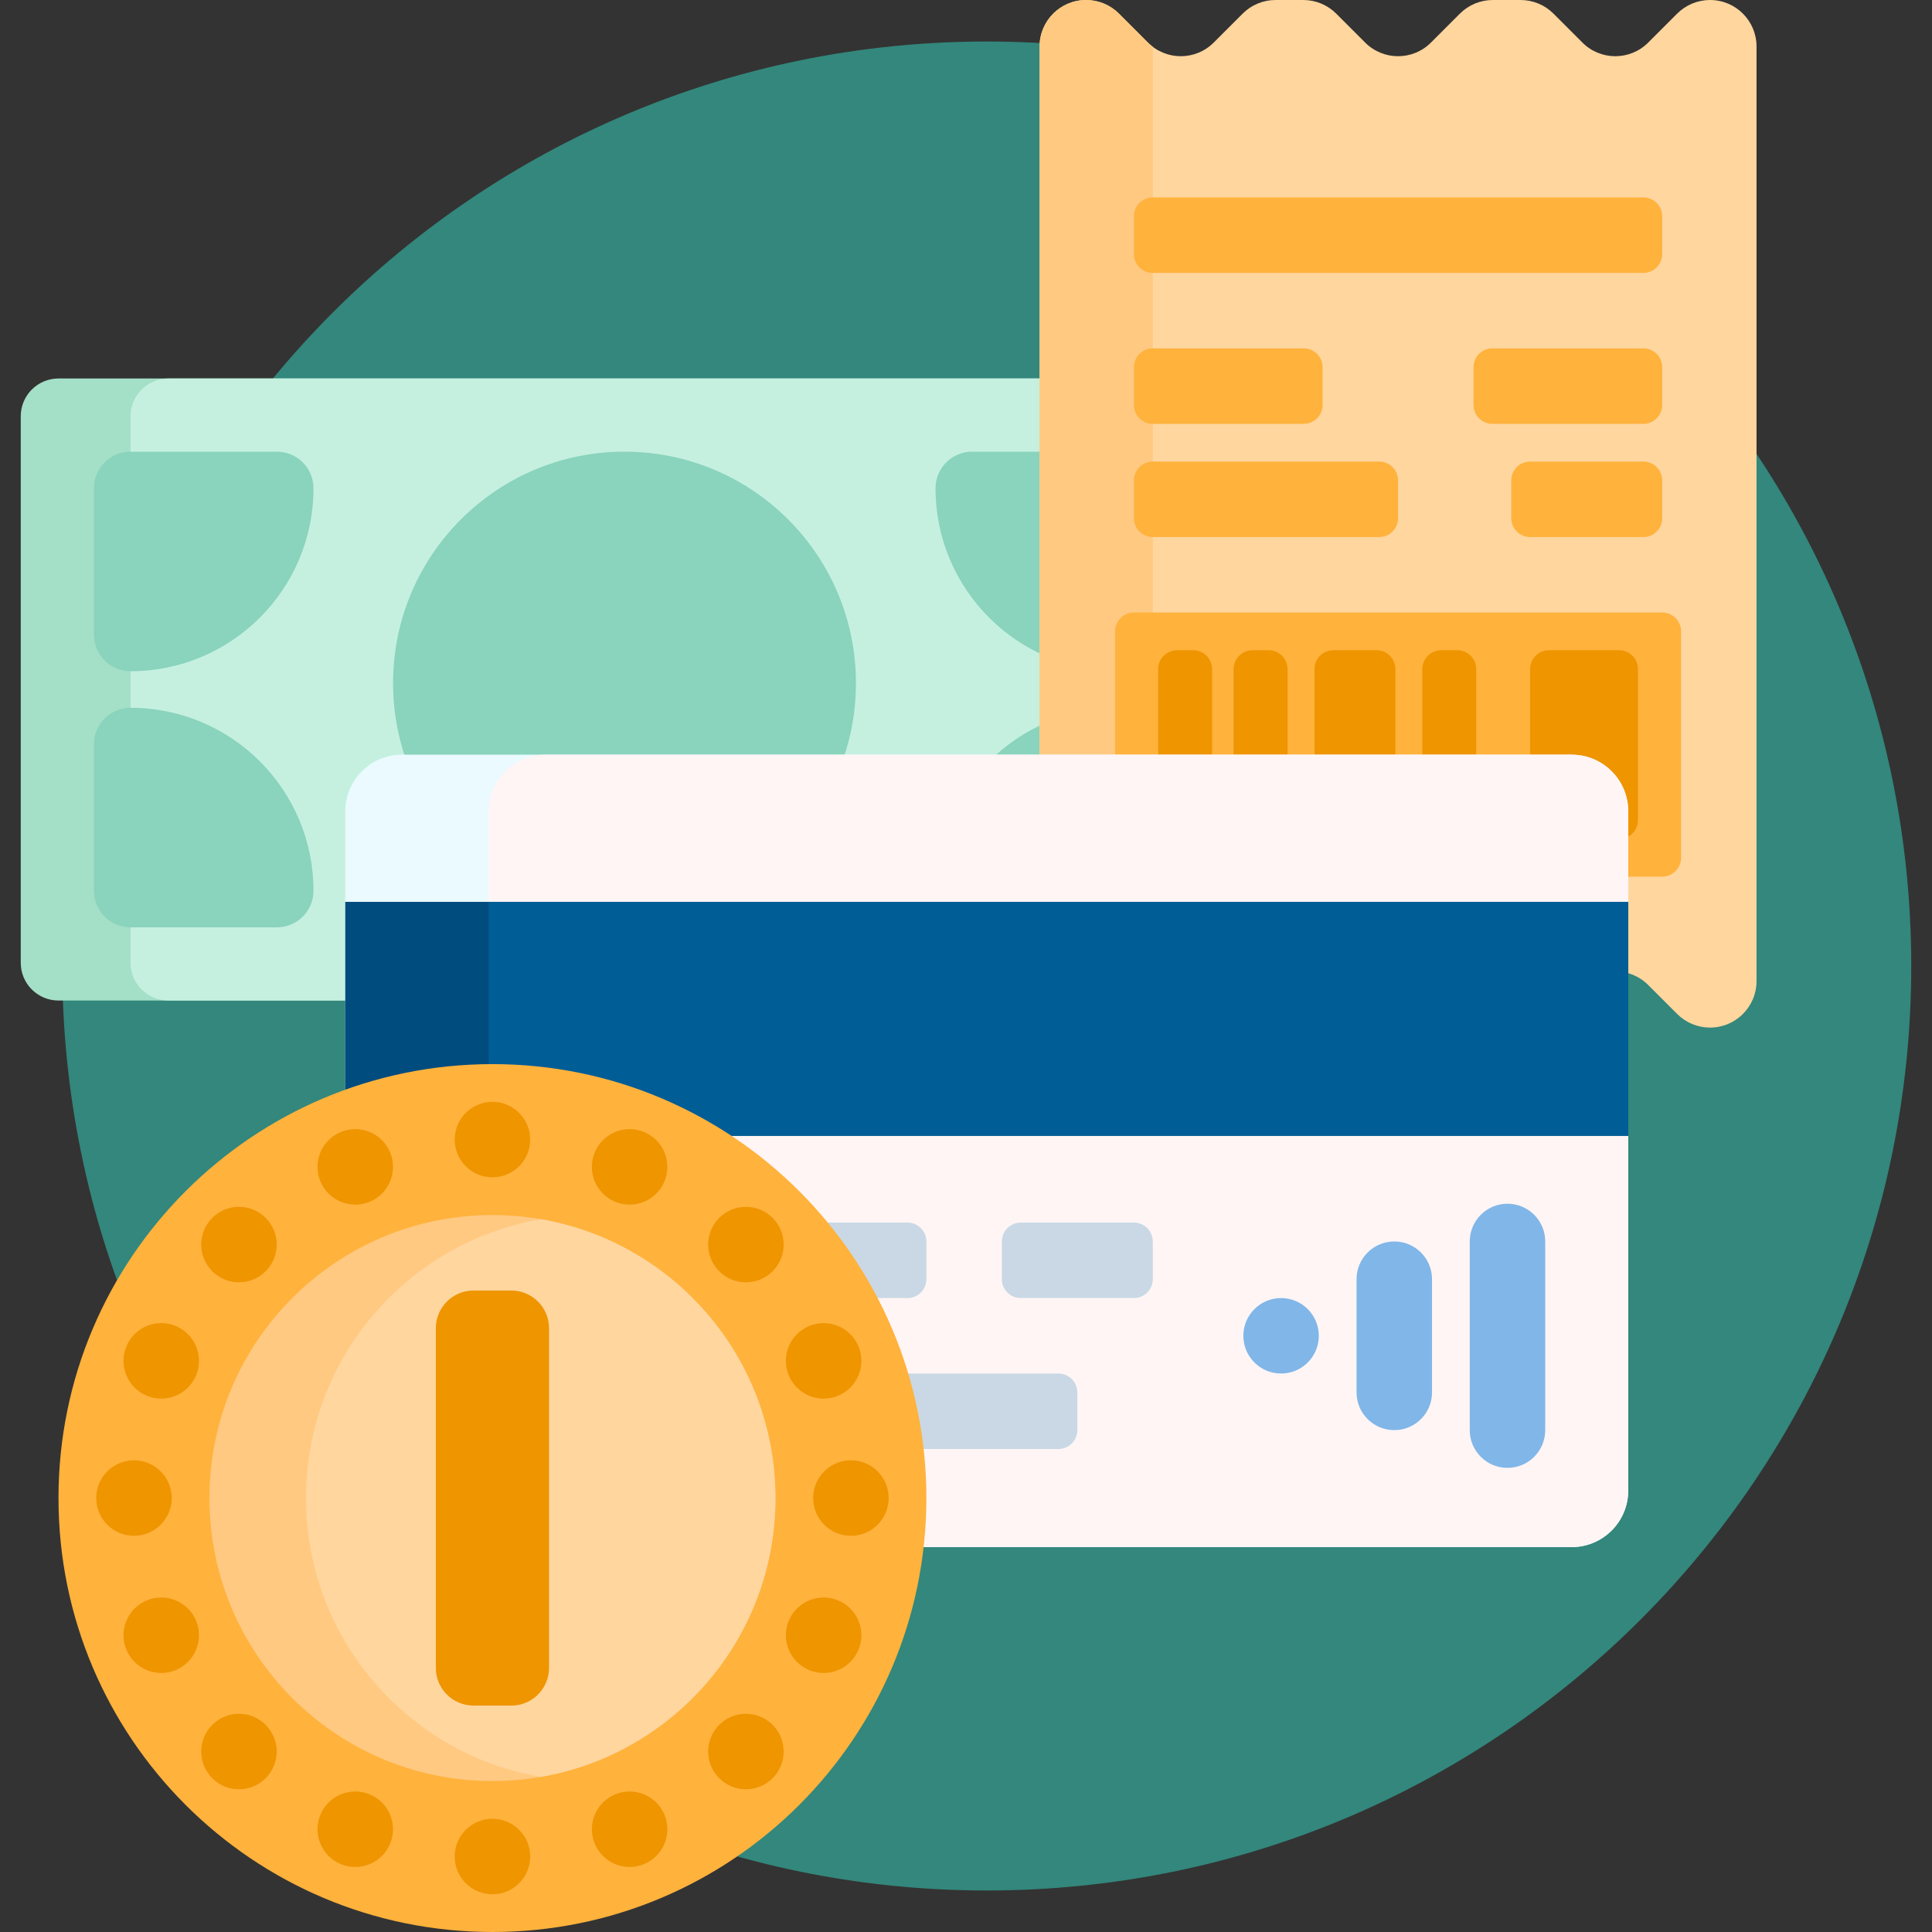 <?xml version="1.0" encoding="iso-8859-1"?>
<svg xmlns="http://www.w3.org/2000/svg" xmlns:xlink="http://www.w3.org/1999/xlink" version="1.1" id="Capa_1" x="0px" y="0px" viewBox="0 0 512 512" style="enable-background:new 0 0 512 512;" xml:space="preserve" width="24px" height="24px">
<rect x="0" y="0" width="512" height="512" fill="#333333" stroke="none"/>
<g>
	<path style="fill:#33877C;" d="M506.5,256c0,135.31-109.69,245-245,245s-245-109.69-245-245s109.69-245,245-245   S506.5,120.69,506.5,256z"/>
	<path style="fill:#A4DFC7;" d="M325.5,110.303v144.848c0,5.523-4.477,10-10,10h-300c-5.523,0-10-4.477-10-10V110.303   c0-5.523,4.477-10,10-10h300C321.023,100.303,325.5,104.78,325.5,110.303z"/>
	<path style="fill:#C5F0DF;" d="M325.5,110.303v144.848c0,5.523-4.477,10-10,10H44.591c-5.523,0-10-4.477-10-10V110.303   c0-5.523,4.477-10,10-10H315.5C321.023,100.303,325.5,104.78,325.5,110.303z"/>
	<path style="fill:#8AD3BD;" d="M34.591,177.879L34.591,177.879c-5.356,0-9.697-4.341-9.697-9.697v-38.788   c0-5.355,4.341-9.697,9.697-9.697h38.788c5.355,0,9.697,4.341,9.697,9.697v0C83.076,156.171,61.368,177.879,34.591,177.879z    M296.409,177.879L296.409,177.879c5.356,0,9.697-4.341,9.697-9.697v-38.788c0-5.355-4.341-9.697-9.697-9.697h-38.788   c-5.355,0-9.697,4.341-9.697,9.697v0C247.924,156.171,269.632,177.879,296.409,177.879z M34.591,187.576L34.591,187.576   c-5.356,0-9.697,4.341-9.697,9.697v38.788c0,5.355,4.341,9.697,9.697,9.697h38.788c5.355,0,9.697-4.341,9.697-9.697v0   C83.076,209.283,61.368,187.576,34.591,187.576z M247.924,236.061L247.924,236.061c0,5.356,4.341,9.697,9.697,9.697h38.788   c5.355,0,9.697-4.341,9.697-9.697v-38.788c0-5.355-4.341-9.697-9.697-9.697h0C269.632,187.576,247.924,209.283,247.924,236.061z    M165.5,119.697c-33.873,0-61.333,27.46-61.333,61.333s27.46,61.333,61.333,61.333s61.333-27.46,61.333-61.333   S199.373,119.697,165.5,119.697z"/>
	<path style="fill:#FFD69E;" d="M411.683,3.609l7.678,7.678c4.812,4.812,12.614,4.812,17.426,0l7.678-7.678   C446.776,1.298,449.91,0,453.178,0l0,0c6.805,0,12.322,5.517,12.322,12.322V260c0,6.805-5.517,12.322-12.322,12.322l0,0   c-3.268,0-6.402-1.298-8.713-3.609l-7.678-7.678c-4.812-4.812-12.614-4.812-17.426,0l-7.678,7.678   c-2.311,2.311-5.445,3.609-8.713,3.609h-7.366c-3.268,0-6.402-1.298-8.713-3.609l-7.678-7.678c-4.812-4.812-12.614-4.812-17.426,0   l-7.678,7.678c-2.311,2.311-5.445,3.609-8.713,3.609h-7.366c-3.268,0-6.402-1.298-8.713-3.609l-7.678-7.678   c-4.812-4.812-12.614-4.812-17.426,0l-7.678,7.678c-2.311,2.311-5.445,3.609-8.713,3.609h0c-6.805,0-12.322-5.517-12.322-12.322   V12.322C275.5,5.517,281.017,0,287.822,0h0c3.268,0,6.402,1.298,8.713,3.609l7.678,7.678c4.812,4.812,12.614,4.812,17.426,0   l7.678-7.678C331.628,1.298,334.762,0,338.03,0h7.366c3.268,0,6.402,1.298,8.713,3.609l7.678,7.678   c4.812,4.812,12.614,4.812,17.426,0l7.678-7.678C389.202,1.298,392.336,0,395.604,0h7.366C406.238,0,409.372,1.298,411.683,3.609z"/>
	<path style="fill:#FFC981;" d="M305.5,259.932c-0.446,0.338-0.88,0.697-1.287,1.104l-7.678,7.678   c-2.311,2.311-5.445,3.609-8.713,3.609h0c-6.805,0-12.322-5.517-12.322-12.322V12.322C275.5,5.517,281.017,0,287.822,0h0   c3.268,0,6.402,1.298,8.713,3.609l7.678,7.678c0.407,0.407,0.841,0.766,1.287,1.104V259.932z"/>
	<path style="fill:#FFB23C;" d="M440.5,232.322h-140c-2.761,0-5-2.239-5-5v-60c0-2.761,2.239-5,5-5h140c2.761,0,5,2.239,5,5v60   C445.5,230.084,443.261,232.322,440.5,232.322z M435.5,52.322h-130c-2.761,0-5,2.239-5,5v10c0,2.761,2.239,5,5,5h130   c2.761,0,5-2.239,5-5v-10C440.5,54.561,438.261,52.322,435.5,52.322z M300.5,107.322v-10c0-2.761,2.239-5,5-5h40   c2.761,0,5,2.239,5,5v10c0,2.761-2.239,5-5,5h-40C302.739,112.322,300.5,110.084,300.5,107.322z M440.5,97.322v10   c0,2.761-2.239,5-5,5h-40c-2.761,0-5-2.239-5-5v-10c0-2.761,2.239-5,5-5h40C438.261,92.322,440.5,94.561,440.5,97.322z    M370.5,127.322v10c0,2.761-2.239,5-5,5h-60c-2.761,0-5-2.239-5-5v-10c0-2.761,2.239-5,5-5h60   C368.261,122.322,370.5,124.561,370.5,127.322z M440.5,127.322v10c0,2.761-2.239,5-5,5h-30c-2.761,0-5-2.239-5-5v-10   c0-2.761,2.239-5,5-5h30C438.261,122.322,440.5,124.561,440.5,127.322z"/>
	<path style="fill:#EE9500;" d="M341.214,177.322v40c0,2.761-2.239,5-5,5h-4.286c-2.761,0-5-2.239-5-5v-40c0-2.761,2.239-5,5-5   h4.286C338.976,172.322,341.214,174.561,341.214,177.322z M316.214,172.322h-4.286c-2.761,0-5,2.239-5,5v40c0,2.761,2.239,5,5,5   h4.286c2.761,0,5-2.239,5-5v-40C321.214,174.561,318.976,172.322,316.214,172.322z M386.214,172.322h-4.286c-2.761,0-5,2.239-5,5   v40c0,2.761,2.239,5,5,5h4.286c2.761,0,5-2.239,5-5v-40C391.214,174.561,388.976,172.322,386.214,172.322z M429.071,172.322H410.5   c-2.761,0-5,2.239-5,5v40c0,2.761,2.239,5,5,5h18.571c2.761,0,5-2.239,5-5v-40C434.071,174.561,431.833,172.322,429.071,172.322z    M364.786,172.322h-11.428c-2.761,0-5,2.239-5,5v40c0,2.761,2.239,5,5,5h11.428c2.761,0,5-2.239,5-5v-40   C369.786,174.561,367.547,172.322,364.786,172.322z"/>
	<path style="fill:#EAFAFF;" d="M416.5,410h-310c-8.284,0-15-6.716-15-15V215c0-8.284,6.716-15,15-15h310c8.284,0,15,6.716,15,15   v180C431.5,403.284,424.784,410,416.5,410z"/>
	<path style="fill:#FFF5F5;" d="M416.5,410h-272c-8.284,0-15-6.716-15-15V215c0-8.284,6.716-15,15-15h272c8.284,0,15,6.716,15,15   v180C431.5,403.284,424.784,410,416.5,410z"/>
	<path style="fill:#014C7E;" d="M431.5,301h-340v-62h340V301z"/>
	<path style="fill:#015D96;" d="M431.5,301h-302v-62h302V301z"/>
	<path style="fill:#C9D8E4;" d="M205.5,339v-10c0-2.761,2.239-5,5-5h30c2.761,0,5,2.239,5,5v10c0,2.761-2.239,5-5,5h-30   C207.739,344,205.5,341.761,205.5,339z M150.5,344h30c2.761,0,5-2.239,5-5v-10c0-2.761-2.239-5-5-5h-30c-2.761,0-5,2.239-5,5v10   C145.5,341.761,147.739,344,150.5,344z M300.5,324h-30c-2.761,0-5,2.239-5,5v10c0,2.761,2.239,5,5,5h30c2.761,0,5-2.239,5-5v-10   C305.5,326.239,303.261,324,300.5,324z M280.5,364h-130c-2.761,0-5,2.239-5,5v10c0,2.761,2.239,5,5,5h130c2.761,0,5-2.239,5-5v-10   C285.5,366.239,283.261,364,280.5,364z"/>
	<path style="fill:#81B6E8;" d="M409.5,329v50c0,5.523-4.477,10-10,10s-10-4.477-10-10v-50c0-5.523,4.477-10,10-10   S409.5,323.477,409.5,329z M369.5,329c-5.523,0-10,4.477-10,10v30c0,5.523,4.477,10,10,10s10-4.477,10-10v-30   C379.5,333.477,375.023,329,369.5,329z M339.5,344c-5.523,0-10,4.477-10,10s4.477,10,10,10s10-4.477,10-10S345.023,344,339.5,344z"/>
	<path style="fill:#FFB23C;" d="M245.5,397c0,63.513-51.487,115-115,115s-115-51.487-115-115s51.487-115,115-115   S245.5,333.487,245.5,397z"/>
	<path style="fill:#FFC981;" d="M205.5,397c0,41.421-33.579,75-75,75s-75-33.579-75-75s33.579-75,75-75S205.5,355.579,205.5,397z"/>
	<path style="fill:#FFD69E;" d="M205.5,397c0,37.057-26.883,67.816-62.206,73.891c-35.323-6.075-62.206-36.834-62.206-73.891   s26.883-67.816,62.206-73.891C178.617,329.184,205.5,359.943,205.5,397z"/>
	<path style="fill:#EE9500;" d="M145.5,352v90c0,5.523-4.477,10-10,10h-10c-5.523,0-10-4.477-10-10v-90c0-5.523,4.477-10,10-10h10   C141.023,342,145.5,346.477,145.5,352z M56.254,322.754c-3.905,3.905-3.905,10.237,0,14.142c3.905,3.905,10.237,3.905,14.142,0   c3.905-3.905,3.905-10.237,0-14.142C66.491,318.849,60.159,318.849,56.254,322.754z M56.254,457.104   c-3.905,3.905-3.905,10.237,0,14.142c3.905,3.905,10.237,3.905,14.142,0c3.905-3.905,3.905-10.237,0-14.142   C66.491,453.199,60.159,453.199,56.254,457.104z M38.905,424.116c-5.102,2.113-7.525,7.963-5.412,13.065   c2.114,5.103,7.963,7.526,13.066,5.412c5.102-2.114,7.525-7.963,5.412-13.066S44.007,422.003,38.905,424.116z M130.5,312   c5.523,0,10-4.477,10-10s-4.477-10-10-10s-10,4.477-10,10S124.977,312,130.5,312z M222.095,369.884   c5.102-2.114,7.525-7.963,5.412-13.065c-2.114-5.103-7.963-7.526-13.066-5.412c-5.102,2.114-7.525,7.963-5.412,13.066   C211.143,369.574,216.993,371.997,222.095,369.884z M45.5,397c0-5.523-4.477-10-10-10s-10,4.477-10,10s4.477,10,10,10   S45.5,402.523,45.5,397z M97.972,475.53c-5.103-2.114-10.952,0.31-13.066,5.412c-2.114,5.103,0.31,10.952,5.412,13.066   s10.952-0.31,13.066-5.412C105.497,483.493,103.074,477.643,97.972,475.53z M46.558,351.406c-5.103-2.114-10.952,0.31-13.066,5.412   c-2.114,5.102,0.31,10.952,5.412,13.065c5.103,2.114,10.952-0.31,13.066-5.412C54.084,359.369,51.661,353.52,46.558,351.406z    M190.604,322.754c-3.905,3.905-3.905,10.237,0,14.142c3.905,3.905,10.237,3.905,14.142,0c3.905-3.905,3.905-10.237,0-14.142   C200.841,318.849,194.509,318.849,190.604,322.754z M90.318,299.993c-5.102,2.114-7.526,7.963-5.412,13.066   c2.114,5.102,7.963,7.525,13.066,5.412c5.102-2.114,7.525-7.963,5.412-13.066C101.27,300.302,95.421,297.879,90.318,299.993z    M222.095,424.116c-5.103-2.114-10.952,0.31-13.066,5.412s0.31,10.952,5.412,13.066c5.103,2.114,10.952-0.31,13.066-5.412   C229.621,432.079,227.198,426.229,222.095,424.116z M225.5,387c-5.523,0-10,4.477-10,10s4.477,10,10,10s10-4.477,10-10   S231.023,387,225.5,387z M190.604,457.104c-3.905,3.905-3.905,10.237,0,14.142c3.905,3.905,10.237,3.905,14.142,0   c3.905-3.905,3.905-10.237,0-14.142C200.841,453.199,194.509,453.199,190.604,457.104z M170.682,299.993   c-5.102-2.114-10.952,0.31-13.066,5.412c-2.114,5.103,0.309,10.952,5.412,13.066c5.103,2.114,10.952-0.31,13.066-5.412   C178.207,307.956,175.784,302.106,170.682,299.993z M130.5,482c-5.523,0-10,4.477-10,10s4.477,10,10,10s10-4.477,10-10   S136.023,482,130.5,482z M163.028,475.53c-5.102,2.114-7.525,7.963-5.412,13.066c2.113,5.102,7.963,7.525,13.066,5.412   s7.526-7.963,5.412-13.066C173.98,475.839,168.131,473.416,163.028,475.53z"/>
</g>















</svg>
